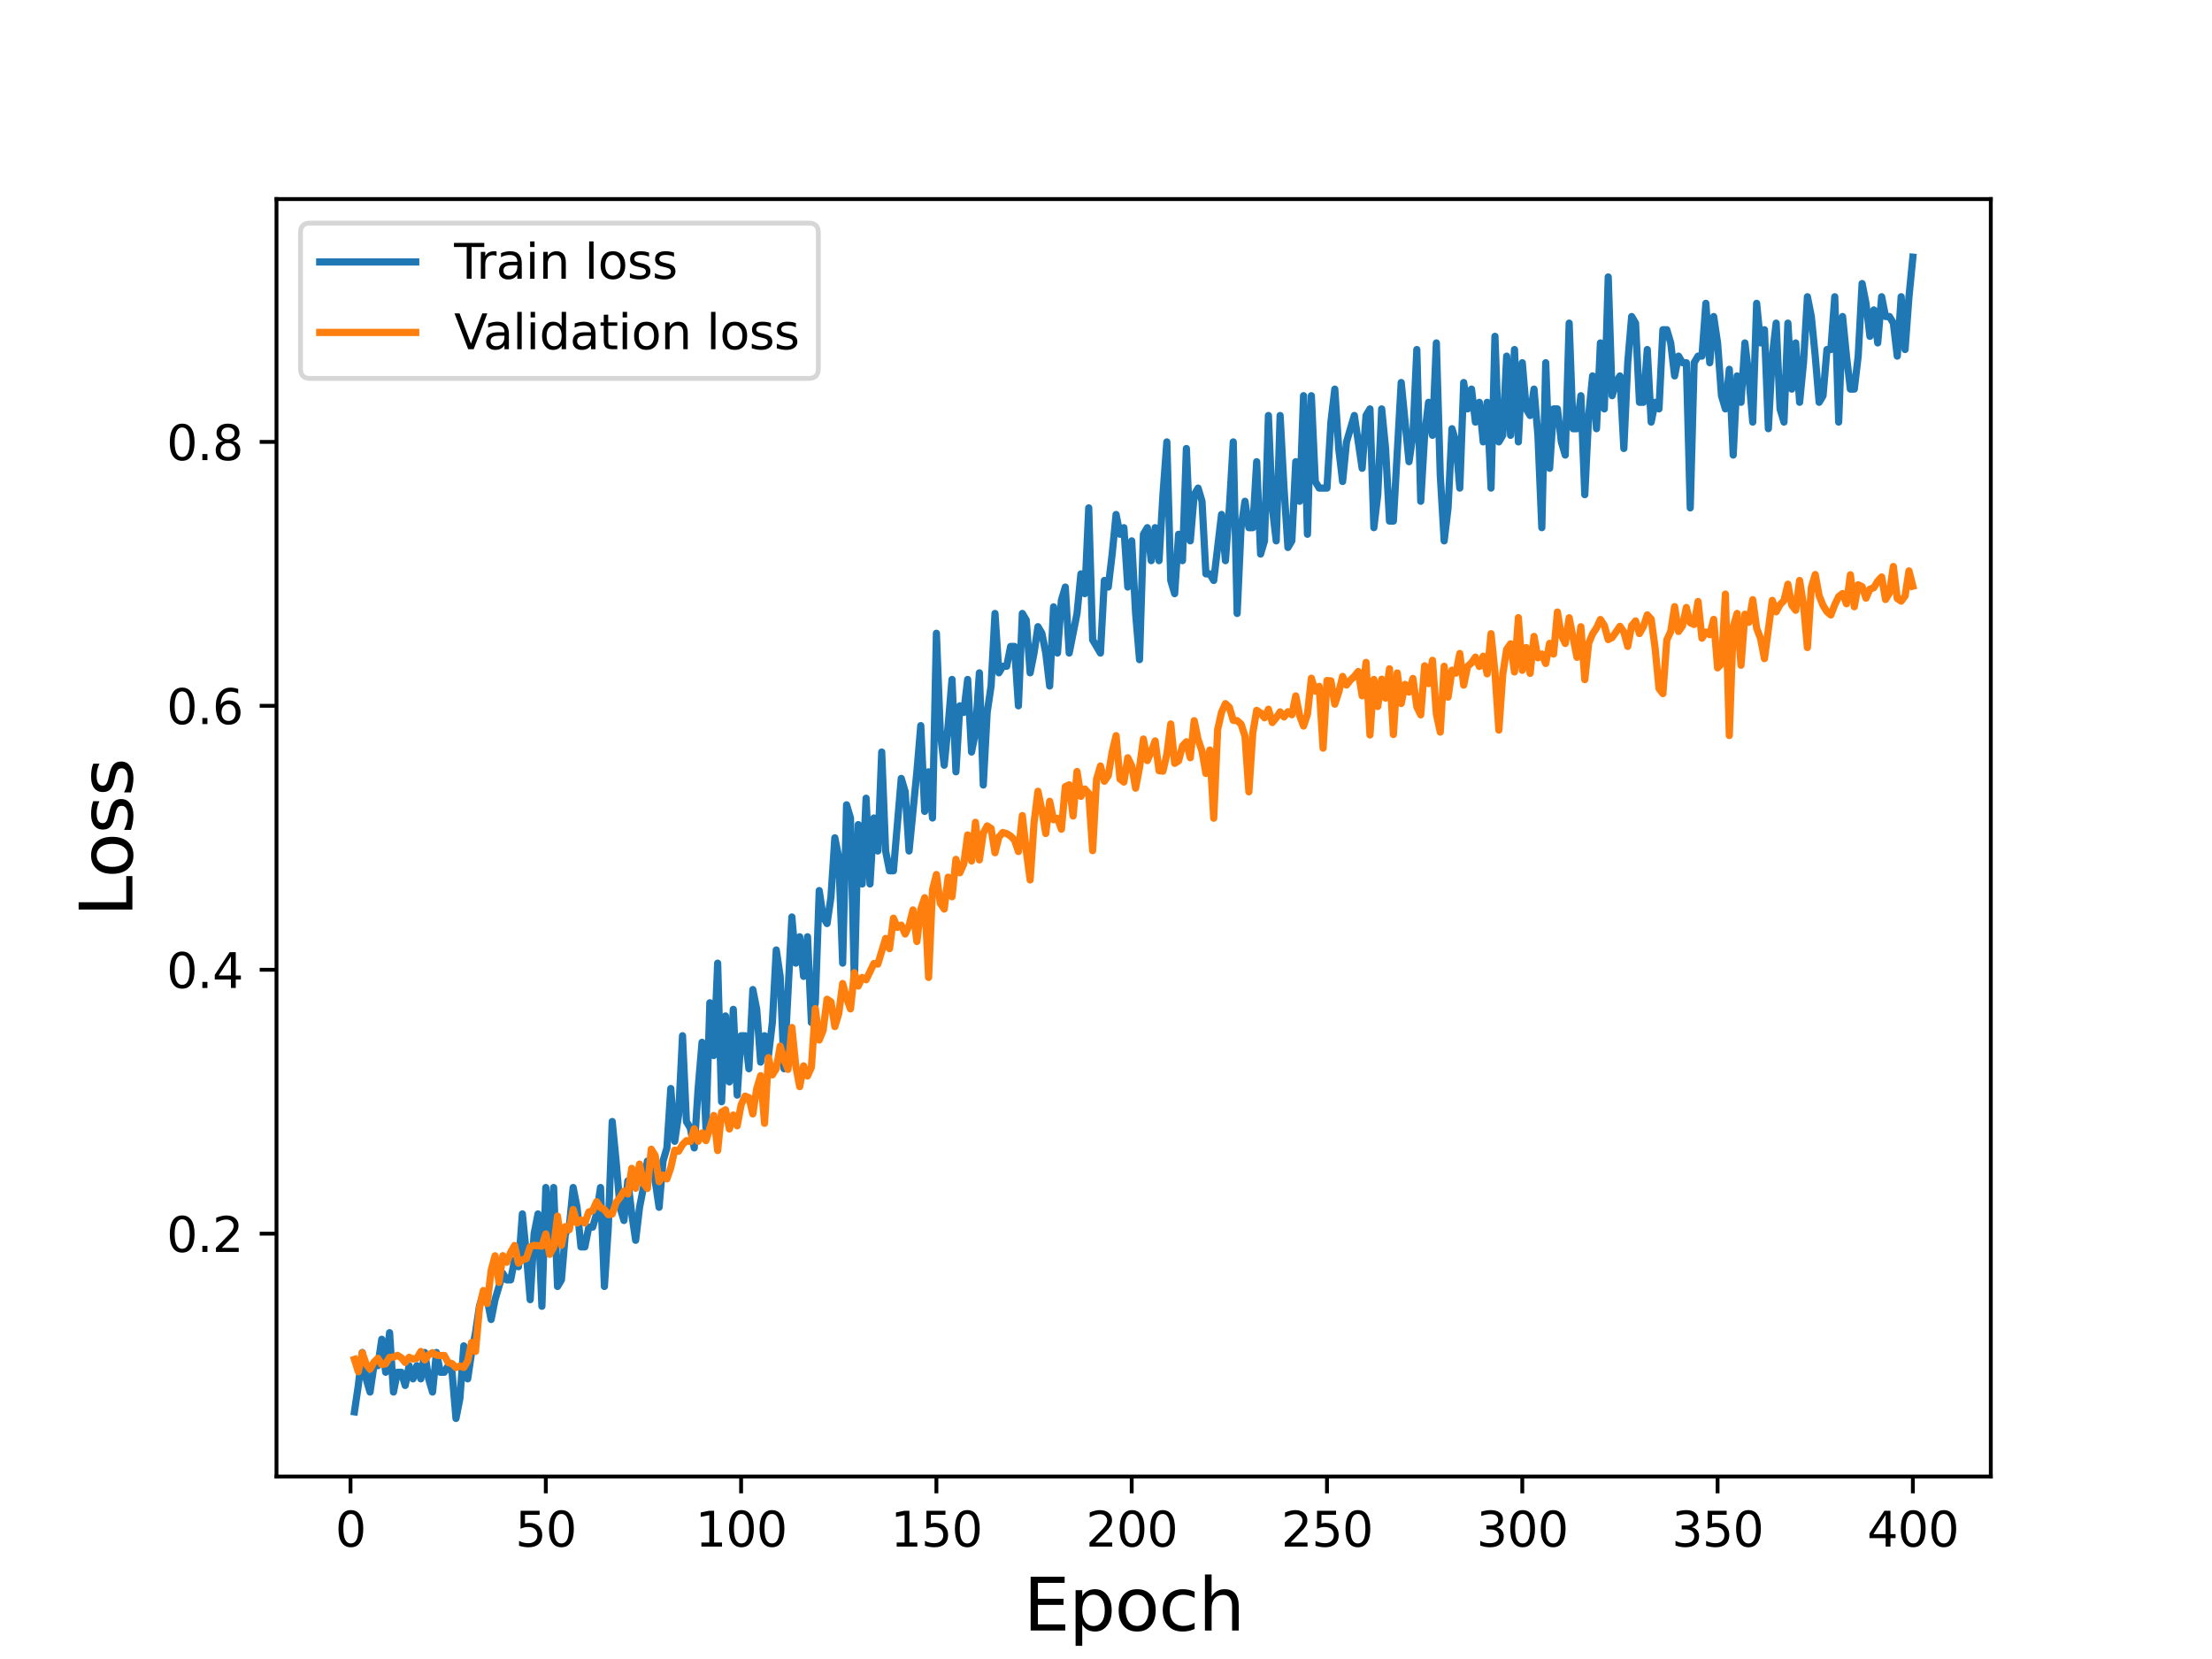 <?xml version="1.0" encoding="utf-8" standalone="no"?>
<!DOCTYPE svg PUBLIC "-//W3C//DTD SVG 1.1//EN"
  "http://www.w3.org/Graphics/SVG/1.1/DTD/svg11.dtd">
<svg height="345.6pt" version="1.1" viewBox="0 0 460.8 345.6" width="460.8pt" xmlns="http://www.w3.org/2000/svg" xmlns:xlink="http://www.w3.org/1999/xlink">
 <defs>
  <style type="text/css">*{stroke-linecap:butt;stroke-linejoin:round;}</style>
 </defs>
 <g id="figure_1">
  <g id="patch_1">
   <path d="M 0 345.6 
L 460.8 345.6 
L 460.8 0 
L 0 0 
z
" style="fill:#ffffff;"/>
  </g>
  <g id="axes_1">
   <g id="patch_2">
    <path d="M 57.6 307.584 
L 414.72 307.584 
L 414.72 41.472 
L 57.6 41.472 
z
" style="fill:#ffffff;"/>
   </g>
   <g id="matplotlib.axis_1">
    <g id="xtick_1">
     <g id="line2d_1">
      <defs>
       <path d="M 0 0 
L 0 3.5 
" id="m5f44c00fa3" style="stroke:#000000;stroke-width:0.8;"/>
      </defs>
      <g>
       <use style="stroke:#000000;stroke-width:0.8;" x="73.019" xlink:href="#m5f44c00fa3" y="307.584"/>
      </g>
     </g>
     <g id="text_1">
      <!-- 0 -->
      <g transform="translate(69.838 322.182)scale(0.1 -0.1)">
       <defs>
        <path d="M 2034 4250 
Q 1547 4250 1301 3770 
Q 1056 3291 1056 2328 
Q 1056 1369 1301 889 
Q 1547 409 2034 409 
Q 2525 409 2770 889 
Q 3016 1369 3016 2328 
Q 3016 3291 2770 3770 
Q 2525 4250 2034 4250 
z
M 2034 4750 
Q 2819 4750 3233 4129 
Q 3647 3509 3647 2328 
Q 3647 1150 3233 529 
Q 2819 -91 2034 -91 
Q 1250 -91 836 529 
Q 422 1150 422 2328 
Q 422 3509 836 4129 
Q 1250 4750 2034 4750 
z
" id="DejaVuSans-30" transform="scale(0.016)"/>
       </defs>
       <use xlink:href="#DejaVuSans-30"/>
      </g>
     </g>
    </g>
    <g id="xtick_2">
     <g id="line2d_2">
      <g>
       <use style="stroke:#000000;stroke-width:0.8;" x="113.703" xlink:href="#m5f44c00fa3" y="307.584"/>
      </g>
     </g>
     <g id="text_2">
      <!-- 50 -->
      <g transform="translate(107.34 322.182)scale(0.1 -0.1)">
       <defs>
        <path d="M 691 4666 
L 3169 4666 
L 3169 4134 
L 1269 4134 
L 1269 2991 
Q 1406 3038 1543 3061 
Q 1681 3084 1819 3084 
Q 2600 3084 3056 2656 
Q 3513 2228 3513 1497 
Q 3513 744 3044 326 
Q 2575 -91 1722 -91 
Q 1428 -91 1123 -41 
Q 819 9 494 109 
L 494 744 
Q 775 591 1075 516 
Q 1375 441 1709 441 
Q 2250 441 2565 725 
Q 2881 1009 2881 1497 
Q 2881 1984 2565 2268 
Q 2250 2553 1709 2553 
Q 1456 2553 1204 2497 
Q 953 2441 691 2322 
L 691 4666 
z
" id="DejaVuSans-35" transform="scale(0.016)"/>
       </defs>
       <use xlink:href="#DejaVuSans-35"/>
       <use x="63.623" xlink:href="#DejaVuSans-30"/>
      </g>
     </g>
    </g>
    <g id="xtick_3">
     <g id="line2d_3">
      <g>
       <use style="stroke:#000000;stroke-width:0.8;" x="154.386" xlink:href="#m5f44c00fa3" y="307.584"/>
      </g>
     </g>
     <g id="text_3">
      <!-- 100 -->
      <g transform="translate(144.842 322.182)scale(0.1 -0.1)">
       <defs>
        <path d="M 794 531 
L 1825 531 
L 1825 4091 
L 703 3866 
L 703 4441 
L 1819 4666 
L 2450 4666 
L 2450 531 
L 3481 531 
L 3481 0 
L 794 0 
L 794 531 
z
" id="DejaVuSans-31" transform="scale(0.016)"/>
       </defs>
       <use xlink:href="#DejaVuSans-31"/>
       <use x="63.623" xlink:href="#DejaVuSans-30"/>
       <use x="127.246" xlink:href="#DejaVuSans-30"/>
      </g>
     </g>
    </g>
    <g id="xtick_4">
     <g id="line2d_4">
      <g>
       <use style="stroke:#000000;stroke-width:0.8;" x="195.07" xlink:href="#m5f44c00fa3" y="307.584"/>
      </g>
     </g>
     <g id="text_4">
      <!-- 150 -->
      <g transform="translate(185.526 322.182)scale(0.1 -0.1)">
       <use xlink:href="#DejaVuSans-31"/>
       <use x="63.623" xlink:href="#DejaVuSans-35"/>
       <use x="127.246" xlink:href="#DejaVuSans-30"/>
      </g>
     </g>
    </g>
    <g id="xtick_5">
     <g id="line2d_5">
      <g>
       <use style="stroke:#000000;stroke-width:0.8;" x="235.753" xlink:href="#m5f44c00fa3" y="307.584"/>
      </g>
     </g>
     <g id="text_5">
      <!-- 200 -->
      <g transform="translate(226.209 322.182)scale(0.1 -0.1)">
       <defs>
        <path d="M 1228 531 
L 3431 531 
L 3431 0 
L 469 0 
L 469 531 
Q 828 903 1448 1529 
Q 2069 2156 2228 2338 
Q 2531 2678 2651 2914 
Q 2772 3150 2772 3378 
Q 2772 3750 2511 3984 
Q 2250 4219 1831 4219 
Q 1534 4219 1204 4116 
Q 875 4013 500 3803 
L 500 4441 
Q 881 4594 1212 4672 
Q 1544 4750 1819 4750 
Q 2544 4750 2975 4387 
Q 3406 4025 3406 3419 
Q 3406 3131 3298 2873 
Q 3191 2616 2906 2266 
Q 2828 2175 2409 1742 
Q 1991 1309 1228 531 
z
" id="DejaVuSans-32" transform="scale(0.016)"/>
       </defs>
       <use xlink:href="#DejaVuSans-32"/>
       <use x="63.623" xlink:href="#DejaVuSans-30"/>
       <use x="127.246" xlink:href="#DejaVuSans-30"/>
      </g>
     </g>
    </g>
    <g id="xtick_6">
     <g id="line2d_6">
      <g>
       <use style="stroke:#000000;stroke-width:0.8;" x="276.437" xlink:href="#m5f44c00fa3" y="307.584"/>
      </g>
     </g>
     <g id="text_6">
      <!-- 250 -->
      <g transform="translate(266.893 322.182)scale(0.1 -0.1)">
       <use xlink:href="#DejaVuSans-32"/>
       <use x="63.623" xlink:href="#DejaVuSans-35"/>
       <use x="127.246" xlink:href="#DejaVuSans-30"/>
      </g>
     </g>
    </g>
    <g id="xtick_7">
     <g id="line2d_7">
      <g>
       <use style="stroke:#000000;stroke-width:0.8;" x="317.12" xlink:href="#m5f44c00fa3" y="307.584"/>
      </g>
     </g>
     <g id="text_7">
      <!-- 300 -->
      <g transform="translate(307.576 322.182)scale(0.1 -0.1)">
       <defs>
        <path d="M 2597 2516 
Q 3050 2419 3304 2112 
Q 3559 1806 3559 1356 
Q 3559 666 3084 287 
Q 2609 -91 1734 -91 
Q 1441 -91 1130 -33 
Q 819 25 488 141 
L 488 750 
Q 750 597 1062 519 
Q 1375 441 1716 441 
Q 2309 441 2620 675 
Q 2931 909 2931 1356 
Q 2931 1769 2642 2001 
Q 2353 2234 1838 2234 
L 1294 2234 
L 1294 2753 
L 1863 2753 
Q 2328 2753 2575 2939 
Q 2822 3125 2822 3475 
Q 2822 3834 2567 4026 
Q 2313 4219 1838 4219 
Q 1578 4219 1281 4162 
Q 984 4106 628 3988 
L 628 4550 
Q 988 4650 1302 4700 
Q 1616 4750 1894 4750 
Q 2613 4750 3031 4423 
Q 3450 4097 3450 3541 
Q 3450 3153 3228 2886 
Q 3006 2619 2597 2516 
z
" id="DejaVuSans-33" transform="scale(0.016)"/>
       </defs>
       <use xlink:href="#DejaVuSans-33"/>
       <use x="63.623" xlink:href="#DejaVuSans-30"/>
       <use x="127.246" xlink:href="#DejaVuSans-30"/>
      </g>
     </g>
    </g>
    <g id="xtick_8">
     <g id="line2d_8">
      <g>
       <use style="stroke:#000000;stroke-width:0.8;" x="357.804" xlink:href="#m5f44c00fa3" y="307.584"/>
      </g>
     </g>
     <g id="text_8">
      <!-- 350 -->
      <g transform="translate(348.26 322.182)scale(0.1 -0.1)">
       <use xlink:href="#DejaVuSans-33"/>
       <use x="63.623" xlink:href="#DejaVuSans-35"/>
       <use x="127.246" xlink:href="#DejaVuSans-30"/>
      </g>
     </g>
    </g>
    <g id="xtick_9">
     <g id="line2d_9">
      <g>
       <use style="stroke:#000000;stroke-width:0.8;" x="398.487" xlink:href="#m5f44c00fa3" y="307.584"/>
      </g>
     </g>
     <g id="text_9">
      <!-- 400 -->
      <g transform="translate(388.944 322.182)scale(0.1 -0.1)">
       <defs>
        <path d="M 2419 4116 
L 825 1625 
L 2419 1625 
L 2419 4116 
z
M 2253 4666 
L 3047 4666 
L 3047 1625 
L 3713 1625 
L 3713 1100 
L 3047 1100 
L 3047 0 
L 2419 0 
L 2419 1100 
L 313 1100 
L 313 1709 
L 2253 4666 
z
" id="DejaVuSans-34" transform="scale(0.016)"/>
       </defs>
       <use xlink:href="#DejaVuSans-34"/>
       <use x="63.623" xlink:href="#DejaVuSans-30"/>
       <use x="127.246" xlink:href="#DejaVuSans-30"/>
      </g>
     </g>
    </g>
    <g id="text_10">
     <!-- Epoch -->
     <g transform="translate(213.194 339.66)scale(0.15 -0.15)">
      <defs>
       <path d="M 628 4666 
L 3578 4666 
L 3578 4134 
L 1259 4134 
L 1259 2753 
L 3481 2753 
L 3481 2222 
L 1259 2222 
L 1259 531 
L 3634 531 
L 3634 0 
L 628 0 
L 628 4666 
z
" id="DejaVuSans-45" transform="scale(0.016)"/>
       <path d="M 1159 525 
L 1159 -1331 
L 581 -1331 
L 581 3500 
L 1159 3500 
L 1159 2969 
Q 1341 3281 1617 3432 
Q 1894 3584 2278 3584 
Q 2916 3584 3314 3078 
Q 3713 2572 3713 1747 
Q 3713 922 3314 415 
Q 2916 -91 2278 -91 
Q 1894 -91 1617 61 
Q 1341 213 1159 525 
z
M 3116 1747 
Q 3116 2381 2855 2742 
Q 2594 3103 2138 3103 
Q 1681 3103 1420 2742 
Q 1159 2381 1159 1747 
Q 1159 1113 1420 752 
Q 1681 391 2138 391 
Q 2594 391 2855 752 
Q 3116 1113 3116 1747 
z
" id="DejaVuSans-70" transform="scale(0.016)"/>
       <path d="M 1959 3097 
Q 1497 3097 1228 2736 
Q 959 2375 959 1747 
Q 959 1119 1226 758 
Q 1494 397 1959 397 
Q 2419 397 2687 759 
Q 2956 1122 2956 1747 
Q 2956 2369 2687 2733 
Q 2419 3097 1959 3097 
z
M 1959 3584 
Q 2709 3584 3137 3096 
Q 3566 2609 3566 1747 
Q 3566 888 3137 398 
Q 2709 -91 1959 -91 
Q 1206 -91 779 398 
Q 353 888 353 1747 
Q 353 2609 779 3096 
Q 1206 3584 1959 3584 
z
" id="DejaVuSans-6f" transform="scale(0.016)"/>
       <path d="M 3122 3366 
L 3122 2828 
Q 2878 2963 2633 3030 
Q 2388 3097 2138 3097 
Q 1578 3097 1268 2742 
Q 959 2388 959 1747 
Q 959 1106 1268 751 
Q 1578 397 2138 397 
Q 2388 397 2633 464 
Q 2878 531 3122 666 
L 3122 134 
Q 2881 22 2623 -34 
Q 2366 -91 2075 -91 
Q 1284 -91 818 406 
Q 353 903 353 1747 
Q 353 2603 823 3093 
Q 1294 3584 2113 3584 
Q 2378 3584 2631 3529 
Q 2884 3475 3122 3366 
z
" id="DejaVuSans-63" transform="scale(0.016)"/>
       <path d="M 3513 2113 
L 3513 0 
L 2938 0 
L 2938 2094 
Q 2938 2591 2744 2837 
Q 2550 3084 2163 3084 
Q 1697 3084 1428 2787 
Q 1159 2491 1159 1978 
L 1159 0 
L 581 0 
L 581 4863 
L 1159 4863 
L 1159 2956 
Q 1366 3272 1645 3428 
Q 1925 3584 2291 3584 
Q 2894 3584 3203 3211 
Q 3513 2838 3513 2113 
z
" id="DejaVuSans-68" transform="scale(0.016)"/>
      </defs>
      <use xlink:href="#DejaVuSans-45"/>
      <use x="63.184" xlink:href="#DejaVuSans-70"/>
      <use x="126.66" xlink:href="#DejaVuSans-6f"/>
      <use x="187.842" xlink:href="#DejaVuSans-63"/>
      <use x="242.822" xlink:href="#DejaVuSans-68"/>
     </g>
    </g>
   </g>
   <g id="matplotlib.axis_2">
    <g id="ytick_1">
     <g id="line2d_10">
      <defs>
       <path d="M 0 0 
L -3.5 0 
" id="m6dbfe80902" style="stroke:#000000;stroke-width:0.8;"/>
      </defs>
      <g>
       <use style="stroke:#000000;stroke-width:0.8;" x="57.6" xlink:href="#m6dbfe80902" y="257.001"/>
      </g>
     </g>
     <g id="text_11">
      <!-- 0.2 -->
      <g transform="translate(34.697 260.8)scale(0.1 -0.1)">
       <defs>
        <path d="M 684 794 
L 1344 794 
L 1344 0 
L 684 0 
L 684 794 
z
" id="DejaVuSans-2e" transform="scale(0.016)"/>
       </defs>
       <use xlink:href="#DejaVuSans-30"/>
       <use x="63.623" xlink:href="#DejaVuSans-2e"/>
       <use x="95.41" xlink:href="#DejaVuSans-32"/>
      </g>
     </g>
    </g>
    <g id="ytick_2">
     <g id="line2d_11">
      <g>
       <use style="stroke:#000000;stroke-width:0.8;" x="57.6" xlink:href="#m6dbfe80902" y="202.019"/>
      </g>
     </g>
     <g id="text_12">
      <!-- 0.4 -->
      <g transform="translate(34.697 205.818)scale(0.1 -0.1)">
       <use xlink:href="#DejaVuSans-30"/>
       <use x="63.623" xlink:href="#DejaVuSans-2e"/>
       <use x="95.41" xlink:href="#DejaVuSans-34"/>
      </g>
     </g>
    </g>
    <g id="ytick_3">
     <g id="line2d_12">
      <g>
       <use style="stroke:#000000;stroke-width:0.8;" x="57.6" xlink:href="#m6dbfe80902" y="147.037"/>
      </g>
     </g>
     <g id="text_13">
      <!-- 0.6 -->
      <g transform="translate(34.697 150.836)scale(0.1 -0.1)">
       <defs>
        <path d="M 2113 2584 
Q 1688 2584 1439 2293 
Q 1191 2003 1191 1497 
Q 1191 994 1439 701 
Q 1688 409 2113 409 
Q 2538 409 2786 701 
Q 3034 994 3034 1497 
Q 3034 2003 2786 2293 
Q 2538 2584 2113 2584 
z
M 3366 4563 
L 3366 3988 
Q 3128 4100 2886 4159 
Q 2644 4219 2406 4219 
Q 1781 4219 1451 3797 
Q 1122 3375 1075 2522 
Q 1259 2794 1537 2939 
Q 1816 3084 2150 3084 
Q 2853 3084 3261 2657 
Q 3669 2231 3669 1497 
Q 3669 778 3244 343 
Q 2819 -91 2113 -91 
Q 1303 -91 875 529 
Q 447 1150 447 2328 
Q 447 3434 972 4092 
Q 1497 4750 2381 4750 
Q 2619 4750 2861 4703 
Q 3103 4656 3366 4563 
z
" id="DejaVuSans-36" transform="scale(0.016)"/>
       </defs>
       <use xlink:href="#DejaVuSans-30"/>
       <use x="63.623" xlink:href="#DejaVuSans-2e"/>
       <use x="95.41" xlink:href="#DejaVuSans-36"/>
      </g>
     </g>
    </g>
    <g id="ytick_4">
     <g id="line2d_13">
      <g>
       <use style="stroke:#000000;stroke-width:0.8;" x="57.6" xlink:href="#m6dbfe80902" y="92.055"/>
      </g>
     </g>
     <g id="text_14">
      <!-- 0.8 -->
      <g transform="translate(34.697 95.854)scale(0.1 -0.1)">
       <defs>
        <path d="M 2034 2216 
Q 1584 2216 1326 1975 
Q 1069 1734 1069 1313 
Q 1069 891 1326 650 
Q 1584 409 2034 409 
Q 2484 409 2743 651 
Q 3003 894 3003 1313 
Q 3003 1734 2745 1975 
Q 2488 2216 2034 2216 
z
M 1403 2484 
Q 997 2584 770 2862 
Q 544 3141 544 3541 
Q 544 4100 942 4425 
Q 1341 4750 2034 4750 
Q 2731 4750 3128 4425 
Q 3525 4100 3525 3541 
Q 3525 3141 3298 2862 
Q 3072 2584 2669 2484 
Q 3125 2378 3379 2068 
Q 3634 1759 3634 1313 
Q 3634 634 3220 271 
Q 2806 -91 2034 -91 
Q 1263 -91 848 271 
Q 434 634 434 1313 
Q 434 1759 690 2068 
Q 947 2378 1403 2484 
z
M 1172 3481 
Q 1172 3119 1398 2916 
Q 1625 2713 2034 2713 
Q 2441 2713 2670 2916 
Q 2900 3119 2900 3481 
Q 2900 3844 2670 4047 
Q 2441 4250 2034 4250 
Q 1625 4250 1398 4047 
Q 1172 3844 1172 3481 
z
" id="DejaVuSans-38" transform="scale(0.016)"/>
       </defs>
       <use xlink:href="#DejaVuSans-30"/>
       <use x="63.623" xlink:href="#DejaVuSans-2e"/>
       <use x="95.41" xlink:href="#DejaVuSans-38"/>
      </g>
     </g>
    </g>
    <g id="text_15">
     <!-- Loss -->
     <g transform="translate(27.577 190.979)rotate(-90)scale(0.15 -0.15)">
      <defs>
       <path d="M 628 4666 
L 1259 4666 
L 1259 531 
L 3531 531 
L 3531 0 
L 628 0 
L 628 4666 
z
" id="DejaVuSans-4c" transform="scale(0.016)"/>
       <path d="M 2834 3397 
L 2834 2853 
Q 2591 2978 2328 3040 
Q 2066 3103 1784 3103 
Q 1356 3103 1142 2972 
Q 928 2841 928 2578 
Q 928 2378 1081 2264 
Q 1234 2150 1697 2047 
L 1894 2003 
Q 2506 1872 2764 1633 
Q 3022 1394 3022 966 
Q 3022 478 2636 193 
Q 2250 -91 1575 -91 
Q 1294 -91 989 -36 
Q 684 19 347 128 
L 347 722 
Q 666 556 975 473 
Q 1284 391 1588 391 
Q 1994 391 2212 530 
Q 2431 669 2431 922 
Q 2431 1156 2273 1281 
Q 2116 1406 1581 1522 
L 1381 1569 
Q 847 1681 609 1914 
Q 372 2147 372 2553 
Q 372 3047 722 3315 
Q 1072 3584 1716 3584 
Q 2034 3584 2315 3537 
Q 2597 3491 2834 3397 
z
" id="DejaVuSans-73" transform="scale(0.016)"/>
      </defs>
      <use xlink:href="#DejaVuSans-4c"/>
      <use x="53.963" xlink:href="#DejaVuSans-6f"/>
      <use x="115.145" xlink:href="#DejaVuSans-73"/>
      <use x="167.244" xlink:href="#DejaVuSans-73"/>
     </g>
    </g>
   </g>
   <g id="line2d_14">
    <path clip-path="url(#p35e16ae9ce)" d="M 73.833 294.113 
L 74.646 288.615 
L 75.46 281.743 
L 76.274 287.241 
L 77.087 289.99 
L 77.901 284.492 
L 78.715 284.492 
L 79.528 278.993 
L 80.342 285.866 
L 81.156 277.619 
L 81.969 289.99 
L 82.783 285.866 
L 83.597 285.866 
L 84.41 288.615 
L 85.224 284.492 
L 86.038 287.241 
L 86.851 284.492 
L 87.665 287.241 
L 88.479 281.743 
L 89.292 287.241 
L 90.106 289.99 
L 90.92 281.743 
L 91.733 285.866 
L 92.547 285.866 
L 93.361 284.492 
L 94.174 285.866 
L 94.988 295.488 
L 95.802 291.364 
L 96.616 280.368 
L 97.429 287.241 
L 98.243 281.743 
L 99.057 277.619 
L 99.87 272.121 
L 100.684 269.372 
L 101.498 270.746 
L 102.311 274.87 
L 103.125 270.746 
L 104.752 265.248 
L 105.566 266.623 
L 106.38 266.623 
L 107.193 262.499 
L 108.007 263.873 
L 108.821 252.877 
L 109.634 261.124 
L 110.448 270.746 
L 111.262 257.001 
L 112.075 252.877 
L 112.889 272.121 
L 113.703 247.379 
L 114.516 261.124 
L 115.33 247.379 
L 116.144 267.997 
L 116.957 266.623 
L 117.771 257.001 
L 118.585 255.626 
L 119.398 247.379 
L 120.212 251.503 
L 121.026 259.75 
L 121.839 259.75 
L 122.653 255.626 
L 123.467 255.626 
L 124.28 252.877 
L 125.094 247.379 
L 125.908 267.997 
L 126.721 255.626 
L 127.535 233.633 
L 128.349 241.881 
L 129.162 251.503 
L 129.976 254.252 
L 130.79 246.004 
L 131.603 252.877 
L 132.417 258.375 
L 133.231 251.503 
L 134.044 247.379 
L 134.858 241.881 
L 135.672 241.881 
L 136.485 246.004 
L 137.299 251.503 
L 138.113 241.881 
L 138.926 239.132 
L 139.74 226.761 
L 140.554 237.757 
L 141.367 232.259 
L 142.181 215.764 
L 142.995 233.633 
L 143.808 235.008 
L 144.622 239.132 
L 145.436 226.761 
L 146.249 217.139 
L 147.063 235.008 
L 147.877 208.892 
L 148.69 219.888 
L 149.504 200.644 
L 150.318 229.51 
L 151.131 211.641 
L 151.945 225.386 
L 152.759 210.266 
L 153.572 228.135 
L 154.386 215.764 
L 155.2 215.764 
L 156.013 222.637 
L 156.827 206.143 
L 157.641 210.266 
L 158.454 221.263 
L 159.268 215.764 
L 160.082 219.888 
L 160.895 213.015 
L 161.709 197.895 
L 162.523 203.393 
L 163.336 222.637 
L 164.964 191.023 
L 165.777 200.644 
L 166.591 195.146 
L 167.405 203.393 
L 168.219 195.146 
L 169.032 213.015 
L 169.846 208.892 
L 170.66 185.524 
L 171.473 191.023 
L 172.287 192.397 
L 173.101 186.899 
L 173.914 174.528 
L 174.728 178.652 
L 175.542 200.644 
L 176.355 167.655 
L 177.169 170.404 
L 177.983 204.768 
L 178.796 171.779 
L 179.61 184.15 
L 180.424 166.281 
L 181.237 184.15 
L 182.051 170.404 
L 182.865 177.277 
L 183.678 156.659 
L 184.492 177.277 
L 185.306 181.401 
L 186.119 181.401 
L 187.747 162.157 
L 188.56 164.906 
L 189.374 177.277 
L 191.001 160.783 
L 191.815 151.161 
L 192.629 169.03 
L 193.442 160.783 
L 194.256 170.404 
L 195.07 131.917 
L 195.883 152.535 
L 196.697 159.408 
L 197.511 151.161 
L 198.324 141.539 
L 199.138 160.783 
L 199.952 147.037 
L 200.765 148.412 
L 201.579 141.539 
L 202.393 156.659 
L 203.206 152.535 
L 204.02 140.164 
L 204.834 163.532 
L 205.647 148.412 
L 206.461 142.913 
L 207.275 127.793 
L 208.088 140.164 
L 208.902 138.79 
L 209.716 138.79 
L 210.529 134.666 
L 211.343 134.666 
L 212.157 147.037 
L 212.97 127.793 
L 213.784 129.168 
L 214.598 140.164 
L 215.411 136.041 
L 216.225 130.543 
L 217.039 131.917 
L 217.852 136.041 
L 218.666 142.913 
L 219.48 126.419 
L 220.293 136.041 
L 221.107 125.044 
L 221.921 122.295 
L 222.734 136.041 
L 224.362 127.793 
L 225.175 119.546 
L 225.989 123.67 
L 226.803 105.801 
L 227.616 133.292 
L 229.244 136.041 
L 230.057 120.921 
L 230.871 122.295 
L 231.685 115.423 
L 232.498 107.175 
L 233.312 111.299 
L 234.126 109.924 
L 234.939 122.295 
L 235.753 112.673 
L 236.567 127.793 
L 237.381 137.415 
L 238.194 111.299 
L 239.008 109.924 
L 239.822 116.797 
L 240.635 109.924 
L 241.449 116.797 
L 242.263 103.052 
L 243.076 92.055 
L 243.89 120.921 
L 244.704 123.67 
L 245.517 111.299 
L 246.331 116.797 
L 247.145 93.43 
L 247.958 112.673 
L 248.772 103.052 
L 249.586 101.677 
L 250.399 104.426 
L 251.213 119.546 
L 252.027 119.546 
L 252.84 120.921 
L 254.468 107.175 
L 255.281 116.797 
L 256.095 105.801 
L 256.909 92.055 
L 257.722 127.793 
L 258.536 109.924 
L 259.35 104.426 
L 260.163 109.924 
L 260.977 109.924 
L 261.791 96.179 
L 262.604 115.423 
L 263.418 112.673 
L 264.232 86.557 
L 265.045 105.801 
L 265.859 112.673 
L 266.673 86.557 
L 267.486 101.677 
L 268.3 114.048 
L 269.114 112.673 
L 269.927 96.179 
L 270.741 104.426 
L 271.555 82.433 
L 272.368 111.299 
L 273.182 82.433 
L 273.996 100.303 
L 274.809 101.677 
L 276.437 101.677 
L 277.25 87.932 
L 278.064 81.059 
L 278.878 93.43 
L 279.691 100.303 
L 280.505 92.055 
L 282.132 86.557 
L 283.76 97.553 
L 284.573 86.557 
L 285.387 85.183 
L 286.201 109.924 
L 287.014 103.052 
L 287.828 85.183 
L 288.642 93.43 
L 289.455 108.55 
L 290.269 108.55 
L 291.896 79.684 
L 293.524 96.179 
L 294.337 90.681 
L 295.151 72.812 
L 295.965 104.426 
L 296.778 90.681 
L 297.592 83.808 
L 298.406 90.681 
L 299.219 71.437 
L 300.033 98.928 
L 300.847 112.673 
L 301.66 105.801 
L 302.474 89.306 
L 303.288 92.055 
L 304.101 101.677 
L 304.915 79.684 
L 305.729 85.183 
L 306.543 81.059 
L 307.356 87.932 
L 308.17 83.808 
L 308.984 92.055 
L 309.797 83.808 
L 310.611 101.677 
L 311.425 70.063 
L 312.238 92.055 
L 313.052 90.681 
L 313.866 74.186 
L 314.679 90.681 
L 315.493 72.812 
L 316.307 92.055 
L 317.12 75.561 
L 317.934 85.183 
L 318.748 86.557 
L 319.561 81.059 
L 320.375 90.681 
L 321.189 109.924 
L 322.002 75.561 
L 322.816 97.553 
L 323.63 85.183 
L 324.443 85.183 
L 325.257 92.055 
L 326.071 94.804 
L 326.884 67.313 
L 327.698 89.306 
L 328.512 89.306 
L 329.325 82.433 
L 330.139 103.052 
L 330.953 86.557 
L 331.766 78.31 
L 332.58 89.306 
L 333.394 71.437 
L 334.207 85.183 
L 335.021 57.692 
L 335.835 82.433 
L 336.648 79.684 
L 337.462 78.31 
L 338.276 93.43 
L 339.089 75.561 
L 339.903 65.939 
L 340.717 67.313 
L 341.53 83.808 
L 342.344 83.808 
L 343.158 72.812 
L 343.971 87.932 
L 344.785 83.808 
L 345.599 85.183 
L 346.412 68.688 
L 347.226 68.688 
L 348.04 71.437 
L 348.853 78.31 
L 349.667 74.186 
L 350.481 75.561 
L 351.294 75.561 
L 352.108 105.801 
L 352.922 75.561 
L 353.735 74.186 
L 354.549 74.186 
L 355.363 63.19 
L 356.176 75.561 
L 356.99 65.939 
L 357.804 71.437 
L 358.617 82.433 
L 359.431 85.183 
L 360.245 76.935 
L 361.058 94.804 
L 361.872 78.31 
L 362.686 83.808 
L 363.499 71.437 
L 364.313 78.31 
L 365.127 87.932 
L 365.94 63.19 
L 366.754 71.437 
L 367.568 68.688 
L 368.381 89.306 
L 369.195 74.186 
L 370.009 67.313 
L 370.822 85.183 
L 371.636 87.932 
L 372.45 67.313 
L 373.263 81.059 
L 374.077 71.437 
L 374.891 83.808 
L 375.704 75.561 
L 376.518 61.815 
L 377.332 65.939 
L 378.146 74.186 
L 378.959 83.808 
L 379.773 82.433 
L 380.587 72.812 
L 381.4 72.812 
L 382.214 61.815 
L 383.028 87.932 
L 383.841 65.939 
L 384.655 74.186 
L 385.469 81.059 
L 386.282 81.059 
L 387.096 74.186 
L 387.91 59.066 
L 388.723 63.19 
L 389.537 70.063 
L 390.351 64.564 
L 391.164 71.437 
L 391.978 61.815 
L 392.792 65.939 
L 393.605 65.939 
L 394.419 67.313 
L 395.233 74.186 
L 396.046 61.815 
L 396.86 72.812 
L 397.674 61.815 
L 398.487 53.568 
L 398.487 53.568 
" style="fill:none;stroke:#1f77b4;stroke-linecap:square;stroke-width:1.5;"/>
   </g>
   <g id="line2d_15">
    <path clip-path="url(#p35e16ae9ce)" d="M 73.833 283.186 
L 74.646 285.752 
L 75.46 281.811 
L 76.274 284.171 
L 77.087 285.225 
L 77.901 283.759 
L 78.715 282.957 
L 79.528 284.263 
L 80.342 284.102 
L 81.156 282.773 
L 81.969 282.705 
L 82.783 282.338 
L 83.597 282.842 
L 84.41 283.827 
L 85.224 282.751 
L 86.038 283.117 
L 86.851 282.934 
L 87.665 281.536 
L 88.479 283.3 
L 89.292 282.247 
L 90.106 281.788 
L 90.92 282.292 
L 91.733 282.384 
L 92.547 282.361 
L 93.361 283.85 
L 94.174 284.079 
L 94.988 284.881 
L 95.802 284.583 
L 96.616 284.858 
L 97.429 283.529 
L 98.243 279.658 
L 99.057 281.536 
L 99.87 272.556 
L 100.684 268.845 
L 101.498 271.548 
L 102.311 264.652 
L 103.125 261.605 
L 103.939 267.149 
L 104.752 261.583 
L 105.566 262.957 
L 106.38 260.872 
L 107.193 259.452 
L 108.007 263.14 
L 108.821 262.43 
L 109.634 262.201 
L 110.448 259.727 
L 111.262 259.429 
L 112.889 259.589 
L 113.703 257.047 
L 114.516 261.308 
L 115.33 259.841 
L 116.144 253.335 
L 116.957 259.406 
L 117.771 255.535 
L 118.585 256.176 
L 119.398 251.961 
L 120.212 254.801 
L 121.026 254.16 
L 121.839 254.779 
L 122.653 252.488 
L 123.467 252.213 
L 124.28 250.334 
L 125.094 251.548 
L 125.908 251.984 
L 126.721 253.037 
L 127.535 252.9 
L 128.349 250.517 
L 129.162 249.464 
L 129.976 248.135 
L 130.79 248.731 
L 131.603 243.393 
L 132.417 247.539 
L 133.231 242.499 
L 134.044 246.508 
L 134.858 247.585 
L 135.672 239.407 
L 136.485 240.712 
L 137.299 246.165 
L 138.113 244.79 
L 138.926 245.592 
L 139.74 243.255 
L 140.554 239.59 
L 141.367 239.819 
L 142.181 238.444 
L 142.995 237.62 
L 143.808 237.826 
L 144.622 235.145 
L 145.436 237.757 
L 146.249 235.993 
L 147.063 237.62 
L 148.69 232.373 
L 149.504 239.681 
L 150.318 231.686 
L 151.131 231.182 
L 151.945 235.191 
L 152.759 232.282 
L 153.572 234.527 
L 154.386 230.174 
L 155.2 228.341 
L 156.013 228.662 
L 156.827 232.053 
L 157.641 226.761 
L 158.454 224.08 
L 159.268 234 
L 160.082 220.323 
L 160.895 223.92 
L 161.709 222.637 
L 162.523 217.918 
L 163.336 220.736 
L 164.15 222.775 
L 164.964 214.046 
L 165.777 222.064 
L 166.591 226.371 
L 167.405 222.041 
L 168.219 224.149 
L 169.032 222.339 
L 169.846 210.106 
L 170.66 216.658 
L 171.473 214.642 
L 172.287 208.159 
L 173.101 208.708 
L 173.914 213.863 
L 174.728 211.16 
L 175.542 204.883 
L 176.355 207.907 
L 177.169 210.175 
L 177.983 202.637 
L 178.796 205.409 
L 179.61 203.623 
L 180.424 204.104 
L 182.051 200.713 
L 182.865 200.851 
L 184.492 195.49 
L 185.306 197.62 
L 186.119 191.275 
L 186.933 193.199 
L 187.747 192.718 
L 188.56 194.573 
L 189.374 192.809 
L 190.188 189.556 
L 191.001 196.131 
L 191.815 189.419 
L 192.629 187.013 
L 193.442 203.623 
L 194.256 185.341 
L 195.07 182.18 
L 195.883 188.182 
L 196.697 189.373 
L 197.511 182.729 
L 198.324 186.807 
L 199.138 179.018 
L 199.952 181.813 
L 200.765 180.003 
L 201.579 173.932 
L 202.393 179.362 
L 203.206 171.298 
L 204.02 179.133 
L 204.834 173.566 
L 205.647 172.054 
L 206.461 172.581 
L 207.275 177.644 
L 208.088 174.368 
L 208.902 173.428 
L 209.716 173.657 
L 210.529 174.161 
L 211.343 175.009 
L 212.157 177.392 
L 212.97 169.9 
L 213.784 177.208 
L 214.598 183.302 
L 215.411 171.367 
L 216.225 164.837 
L 217.039 168.732 
L 217.852 173.635 
L 218.666 166.922 
L 219.48 170.771 
L 220.293 170.473 
L 221.107 172.741 
L 221.921 163.875 
L 222.734 163.486 
L 223.548 169.992 
L 224.362 160.714 
L 225.175 165.891 
L 225.989 164.356 
L 226.803 165.273 
L 227.616 177.208 
L 228.43 162.34 
L 229.244 159.568 
L 230.057 162.753 
L 230.871 161.584 
L 231.685 156.636 
L 232.498 153.245 
L 233.312 162.295 
L 234.126 162.913 
L 234.939 157.85 
L 235.753 159.523 
L 236.567 164.196 
L 237.381 159.935 
L 238.194 153.956 
L 239.008 158.446 
L 239.822 156.59 
L 240.635 154.345 
L 241.449 160.553 
L 242.263 160.645 
L 243.076 157.14 
L 243.89 150.817 
L 244.704 159.019 
L 245.517 158.515 
L 246.331 155.399 
L 247.145 154.528 
L 247.958 157.85 
L 248.772 150.13 
L 249.586 154.047 
L 250.399 156.476 
L 251.213 161.126 
L 252.027 156.247 
L 252.84 170.45 
L 253.654 152.008 
L 254.468 148.366 
L 255.281 146.579 
L 256.095 147.335 
L 256.909 150.061 
L 257.722 150.13 
L 258.536 150.84 
L 259.35 153.36 
L 260.163 164.952 
L 260.977 152.696 
L 261.791 147.976 
L 262.604 148.526 
L 263.418 149.534 
L 264.232 147.747 
L 265.045 150.519 
L 265.859 149.557 
L 266.673 148.297 
L 267.486 149.351 
L 268.3 148.274 
L 269.114 148.893 
L 269.927 144.975 
L 270.741 149.076 
L 271.555 151.252 
L 272.368 148.801 
L 273.182 141.287 
L 273.996 143.967 
L 274.809 142.982 
L 275.623 155.857 
L 276.437 141.768 
L 277.25 141.837 
L 278.064 146.693 
L 278.878 144.219 
L 279.691 140.92 
L 280.505 142.707 
L 281.319 141.676 
L 282.132 140.897 
L 282.946 139.889 
L 283.76 144.952 
L 284.573 137.988 
L 285.387 153.108 
L 286.201 141.539 
L 287.014 147.175 
L 287.828 141.493 
L 288.642 145.433 
L 289.455 139.317 
L 290.269 153.016 
L 291.083 140.187 
L 291.896 146.556 
L 292.71 142.57 
L 293.524 144.173 
L 294.337 141.333 
L 295.151 147.243 
L 295.965 148.916 
L 296.778 138.698 
L 297.592 142.409 
L 298.406 137.553 
L 299.219 148.732 
L 300.033 152.512 
L 300.847 138.79 
L 301.66 145.227 
L 302.474 139.615 
L 303.288 140.233 
L 304.101 136.132 
L 304.915 142.73 
L 305.729 138.813 
L 306.543 138.08 
L 307.356 136.888 
L 308.17 138.836 
L 308.984 136.705 
L 309.797 140.371 
L 310.611 132.009 
L 311.425 140.004 
L 312.238 152.1 
L 313.052 140.485 
L 313.866 135.285 
L 314.679 134.116 
L 315.493 139.981 
L 316.307 128.664 
L 317.12 139.637 
L 317.934 134.895 
L 318.748 140.279 
L 319.561 132.581 
L 320.375 137.026 
L 321.189 136.247 
L 322.002 138.217 
L 322.816 134.025 
L 323.63 136.247 
L 324.443 127.496 
L 325.257 132.307 
L 326.071 134.048 
L 326.884 128.687 
L 328.512 136.934 
L 329.325 130.565 
L 330.139 141.585 
L 330.953 134.002 
L 331.766 132.055 
L 332.58 130.817 
L 333.394 129.053 
L 334.207 130.291 
L 335.021 133.246 
L 335.835 132.811 
L 337.462 130.474 
L 338.276 131.665 
L 339.089 134.666 
L 339.903 130.336 
L 340.717 129.351 
L 341.53 131.986 
L 342.344 130.543 
L 343.158 128.091 
L 343.971 128.985 
L 344.785 134.964 
L 345.599 143.44 
L 346.412 144.494 
L 347.226 133.315 
L 348.04 131.551 
L 348.853 126.373 
L 349.667 131.551 
L 350.481 130.405 
L 351.294 126.556 
L 352.108 129.741 
L 352.922 130.084 
L 353.735 125.296 
L 354.549 132.948 
L 355.363 131.665 
L 356.176 132.215 
L 356.99 129.031 
L 357.804 139.133 
L 358.617 138.286 
L 359.431 123.761 
L 360.245 153.223 
L 361.058 130.588 
L 361.872 127.793 
L 362.686 138.584 
L 363.499 127.954 
L 364.313 129.649 
L 365.127 124.93 
L 365.94 130.863 
L 366.754 132.994 
L 367.568 137.209 
L 369.195 125.067 
L 370.009 127.45 
L 370.822 125.961 
L 371.636 125.113 
L 372.45 121.7 
L 373.263 126.075 
L 374.077 127.129 
L 374.891 120.921 
L 375.704 126.029 
L 376.518 134.895 
L 377.332 122.41 
L 378.146 119.684 
L 378.959 124.082 
L 379.773 126.121 
L 380.587 127.427 
L 381.4 128.114 
L 382.214 125.984 
L 383.028 124.265 
L 383.841 123.647 
L 384.655 125.777 
L 385.469 119.729 
L 386.282 126.396 
L 387.096 121.814 
L 387.91 122.204 
L 388.723 124.609 
L 389.537 122.731 
L 390.351 122.433 
L 391.164 121.058 
L 391.978 120.188 
L 392.792 124.884 
L 393.605 123.555 
L 394.419 118.011 
L 395.233 124.678 
L 396.046 125.228 
L 396.86 124.151 
L 397.674 118.928 
L 398.487 122.112 
L 398.487 122.112 
" style="fill:none;stroke:#ff7f0e;stroke-linecap:square;stroke-width:1.5;"/>
   </g>
   <g id="patch_3">
    <path d="M 57.6 307.584 
L 57.6 41.472 
" style="fill:none;stroke:#000000;stroke-linecap:square;stroke-linejoin:miter;stroke-width:0.8;"/>
   </g>
   <g id="patch_4">
    <path d="M 414.72 307.584 
L 414.72 41.472 
" style="fill:none;stroke:#000000;stroke-linecap:square;stroke-linejoin:miter;stroke-width:0.8;"/>
   </g>
   <g id="patch_5">
    <path d="M 57.6 307.584 
L 414.72 307.584 
" style="fill:none;stroke:#000000;stroke-linecap:square;stroke-linejoin:miter;stroke-width:0.8;"/>
   </g>
   <g id="patch_6">
    <path d="M 57.6 41.472 
L 414.72 41.472 
" style="fill:none;stroke:#000000;stroke-linecap:square;stroke-linejoin:miter;stroke-width:0.8;"/>
   </g>
   <g id="legend_1">
    <g id="patch_7">
     <path d="M 64.6 78.828 
L 168.475 78.828 
Q 170.475 78.828 170.475 76.828 
L 170.475 48.472 
Q 170.475 46.472 168.475 46.472 
L 64.6 46.472 
Q 62.6 46.472 62.6 48.472 
L 62.6 76.828 
Q 62.6 78.828 64.6 78.828 
z
" style="fill:#ffffff;opacity:0.8;stroke:#cccccc;stroke-linejoin:miter;"/>
    </g>
    <g id="line2d_16">
     <path d="M 66.6 54.57 
L 86.6 54.57 
" style="fill:none;stroke:#1f77b4;stroke-linecap:square;stroke-width:1.5;"/>
    </g>
    <g id="line2d_17"/>
    <g id="text_16">
     <!-- Train loss -->
     <g transform="translate(94.6 58.07)scale(0.1 -0.1)">
      <defs>
       <path d="M -19 4666 
L 3928 4666 
L 3928 4134 
L 2272 4134 
L 2272 0 
L 1638 0 
L 1638 4134 
L -19 4134 
L -19 4666 
z
" id="DejaVuSans-54" transform="scale(0.016)"/>
       <path d="M 2631 2963 
Q 2534 3019 2420 3045 
Q 2306 3072 2169 3072 
Q 1681 3072 1420 2755 
Q 1159 2438 1159 1844 
L 1159 0 
L 581 0 
L 581 3500 
L 1159 3500 
L 1159 2956 
Q 1341 3275 1631 3429 
Q 1922 3584 2338 3584 
Q 2397 3584 2469 3576 
Q 2541 3569 2628 3553 
L 2631 2963 
z
" id="DejaVuSans-72" transform="scale(0.016)"/>
       <path d="M 2194 1759 
Q 1497 1759 1228 1600 
Q 959 1441 959 1056 
Q 959 750 1161 570 
Q 1363 391 1709 391 
Q 2188 391 2477 730 
Q 2766 1069 2766 1631 
L 2766 1759 
L 2194 1759 
z
M 3341 1997 
L 3341 0 
L 2766 0 
L 2766 531 
Q 2569 213 2275 61 
Q 1981 -91 1556 -91 
Q 1019 -91 701 211 
Q 384 513 384 1019 
Q 384 1609 779 1909 
Q 1175 2209 1959 2209 
L 2766 2209 
L 2766 2266 
Q 2766 2663 2505 2880 
Q 2244 3097 1772 3097 
Q 1472 3097 1187 3025 
Q 903 2953 641 2809 
L 641 3341 
Q 956 3463 1253 3523 
Q 1550 3584 1831 3584 
Q 2591 3584 2966 3190 
Q 3341 2797 3341 1997 
z
" id="DejaVuSans-61" transform="scale(0.016)"/>
       <path d="M 603 3500 
L 1178 3500 
L 1178 0 
L 603 0 
L 603 3500 
z
M 603 4863 
L 1178 4863 
L 1178 4134 
L 603 4134 
L 603 4863 
z
" id="DejaVuSans-69" transform="scale(0.016)"/>
       <path d="M 3513 2113 
L 3513 0 
L 2938 0 
L 2938 2094 
Q 2938 2591 2744 2837 
Q 2550 3084 2163 3084 
Q 1697 3084 1428 2787 
Q 1159 2491 1159 1978 
L 1159 0 
L 581 0 
L 581 3500 
L 1159 3500 
L 1159 2956 
Q 1366 3272 1645 3428 
Q 1925 3584 2291 3584 
Q 2894 3584 3203 3211 
Q 3513 2838 3513 2113 
z
" id="DejaVuSans-6e" transform="scale(0.016)"/>
       <path id="DejaVuSans-20" transform="scale(0.016)"/>
       <path d="M 603 4863 
L 1178 4863 
L 1178 0 
L 603 0 
L 603 4863 
z
" id="DejaVuSans-6c" transform="scale(0.016)"/>
      </defs>
      <use xlink:href="#DejaVuSans-54"/>
      <use x="46.334" xlink:href="#DejaVuSans-72"/>
      <use x="87.447" xlink:href="#DejaVuSans-61"/>
      <use x="148.727" xlink:href="#DejaVuSans-69"/>
      <use x="176.51" xlink:href="#DejaVuSans-6e"/>
      <use x="239.889" xlink:href="#DejaVuSans-20"/>
      <use x="271.676" xlink:href="#DejaVuSans-6c"/>
      <use x="299.459" xlink:href="#DejaVuSans-6f"/>
      <use x="360.641" xlink:href="#DejaVuSans-73"/>
      <use x="412.74" xlink:href="#DejaVuSans-73"/>
     </g>
    </g>
    <g id="line2d_18">
     <path d="M 66.6 69.249 
L 86.6 69.249 
" style="fill:none;stroke:#ff7f0e;stroke-linecap:square;stroke-width:1.5;"/>
    </g>
    <g id="line2d_19"/>
    <g id="text_17">
     <!-- Validation loss -->
     <g transform="translate(94.6 72.749)scale(0.1 -0.1)">
      <defs>
       <path d="M 1831 0 
L 50 4666 
L 709 4666 
L 2188 738 
L 3669 4666 
L 4325 4666 
L 2547 0 
L 1831 0 
z
" id="DejaVuSans-56" transform="scale(0.016)"/>
       <path d="M 2906 2969 
L 2906 4863 
L 3481 4863 
L 3481 0 
L 2906 0 
L 2906 525 
Q 2725 213 2448 61 
Q 2172 -91 1784 -91 
Q 1150 -91 751 415 
Q 353 922 353 1747 
Q 353 2572 751 3078 
Q 1150 3584 1784 3584 
Q 2172 3584 2448 3432 
Q 2725 3281 2906 2969 
z
M 947 1747 
Q 947 1113 1208 752 
Q 1469 391 1925 391 
Q 2381 391 2643 752 
Q 2906 1113 2906 1747 
Q 2906 2381 2643 2742 
Q 2381 3103 1925 3103 
Q 1469 3103 1208 2742 
Q 947 2381 947 1747 
z
" id="DejaVuSans-64" transform="scale(0.016)"/>
       <path d="M 1172 4494 
L 1172 3500 
L 2356 3500 
L 2356 3053 
L 1172 3053 
L 1172 1153 
Q 1172 725 1289 603 
Q 1406 481 1766 481 
L 2356 481 
L 2356 0 
L 1766 0 
Q 1100 0 847 248 
Q 594 497 594 1153 
L 594 3053 
L 172 3053 
L 172 3500 
L 594 3500 
L 594 4494 
L 1172 4494 
z
" id="DejaVuSans-74" transform="scale(0.016)"/>
      </defs>
      <use xlink:href="#DejaVuSans-56"/>
      <use x="60.658" xlink:href="#DejaVuSans-61"/>
      <use x="121.938" xlink:href="#DejaVuSans-6c"/>
      <use x="149.721" xlink:href="#DejaVuSans-69"/>
      <use x="177.504" xlink:href="#DejaVuSans-64"/>
      <use x="240.98" xlink:href="#DejaVuSans-61"/>
      <use x="302.26" xlink:href="#DejaVuSans-74"/>
      <use x="341.469" xlink:href="#DejaVuSans-69"/>
      <use x="369.252" xlink:href="#DejaVuSans-6f"/>
      <use x="430.434" xlink:href="#DejaVuSans-6e"/>
      <use x="493.812" xlink:href="#DejaVuSans-20"/>
      <use x="525.6" xlink:href="#DejaVuSans-6c"/>
      <use x="553.383" xlink:href="#DejaVuSans-6f"/>
      <use x="614.564" xlink:href="#DejaVuSans-73"/>
      <use x="666.664" xlink:href="#DejaVuSans-73"/>
     </g>
    </g>
   </g>
  </g>
 </g>
 <defs>
  <clipPath id="p35e16ae9ce">
   <rect height="266.112" width="357.12" x="57.6" y="41.472"/>
  </clipPath>
 </defs>
</svg>
